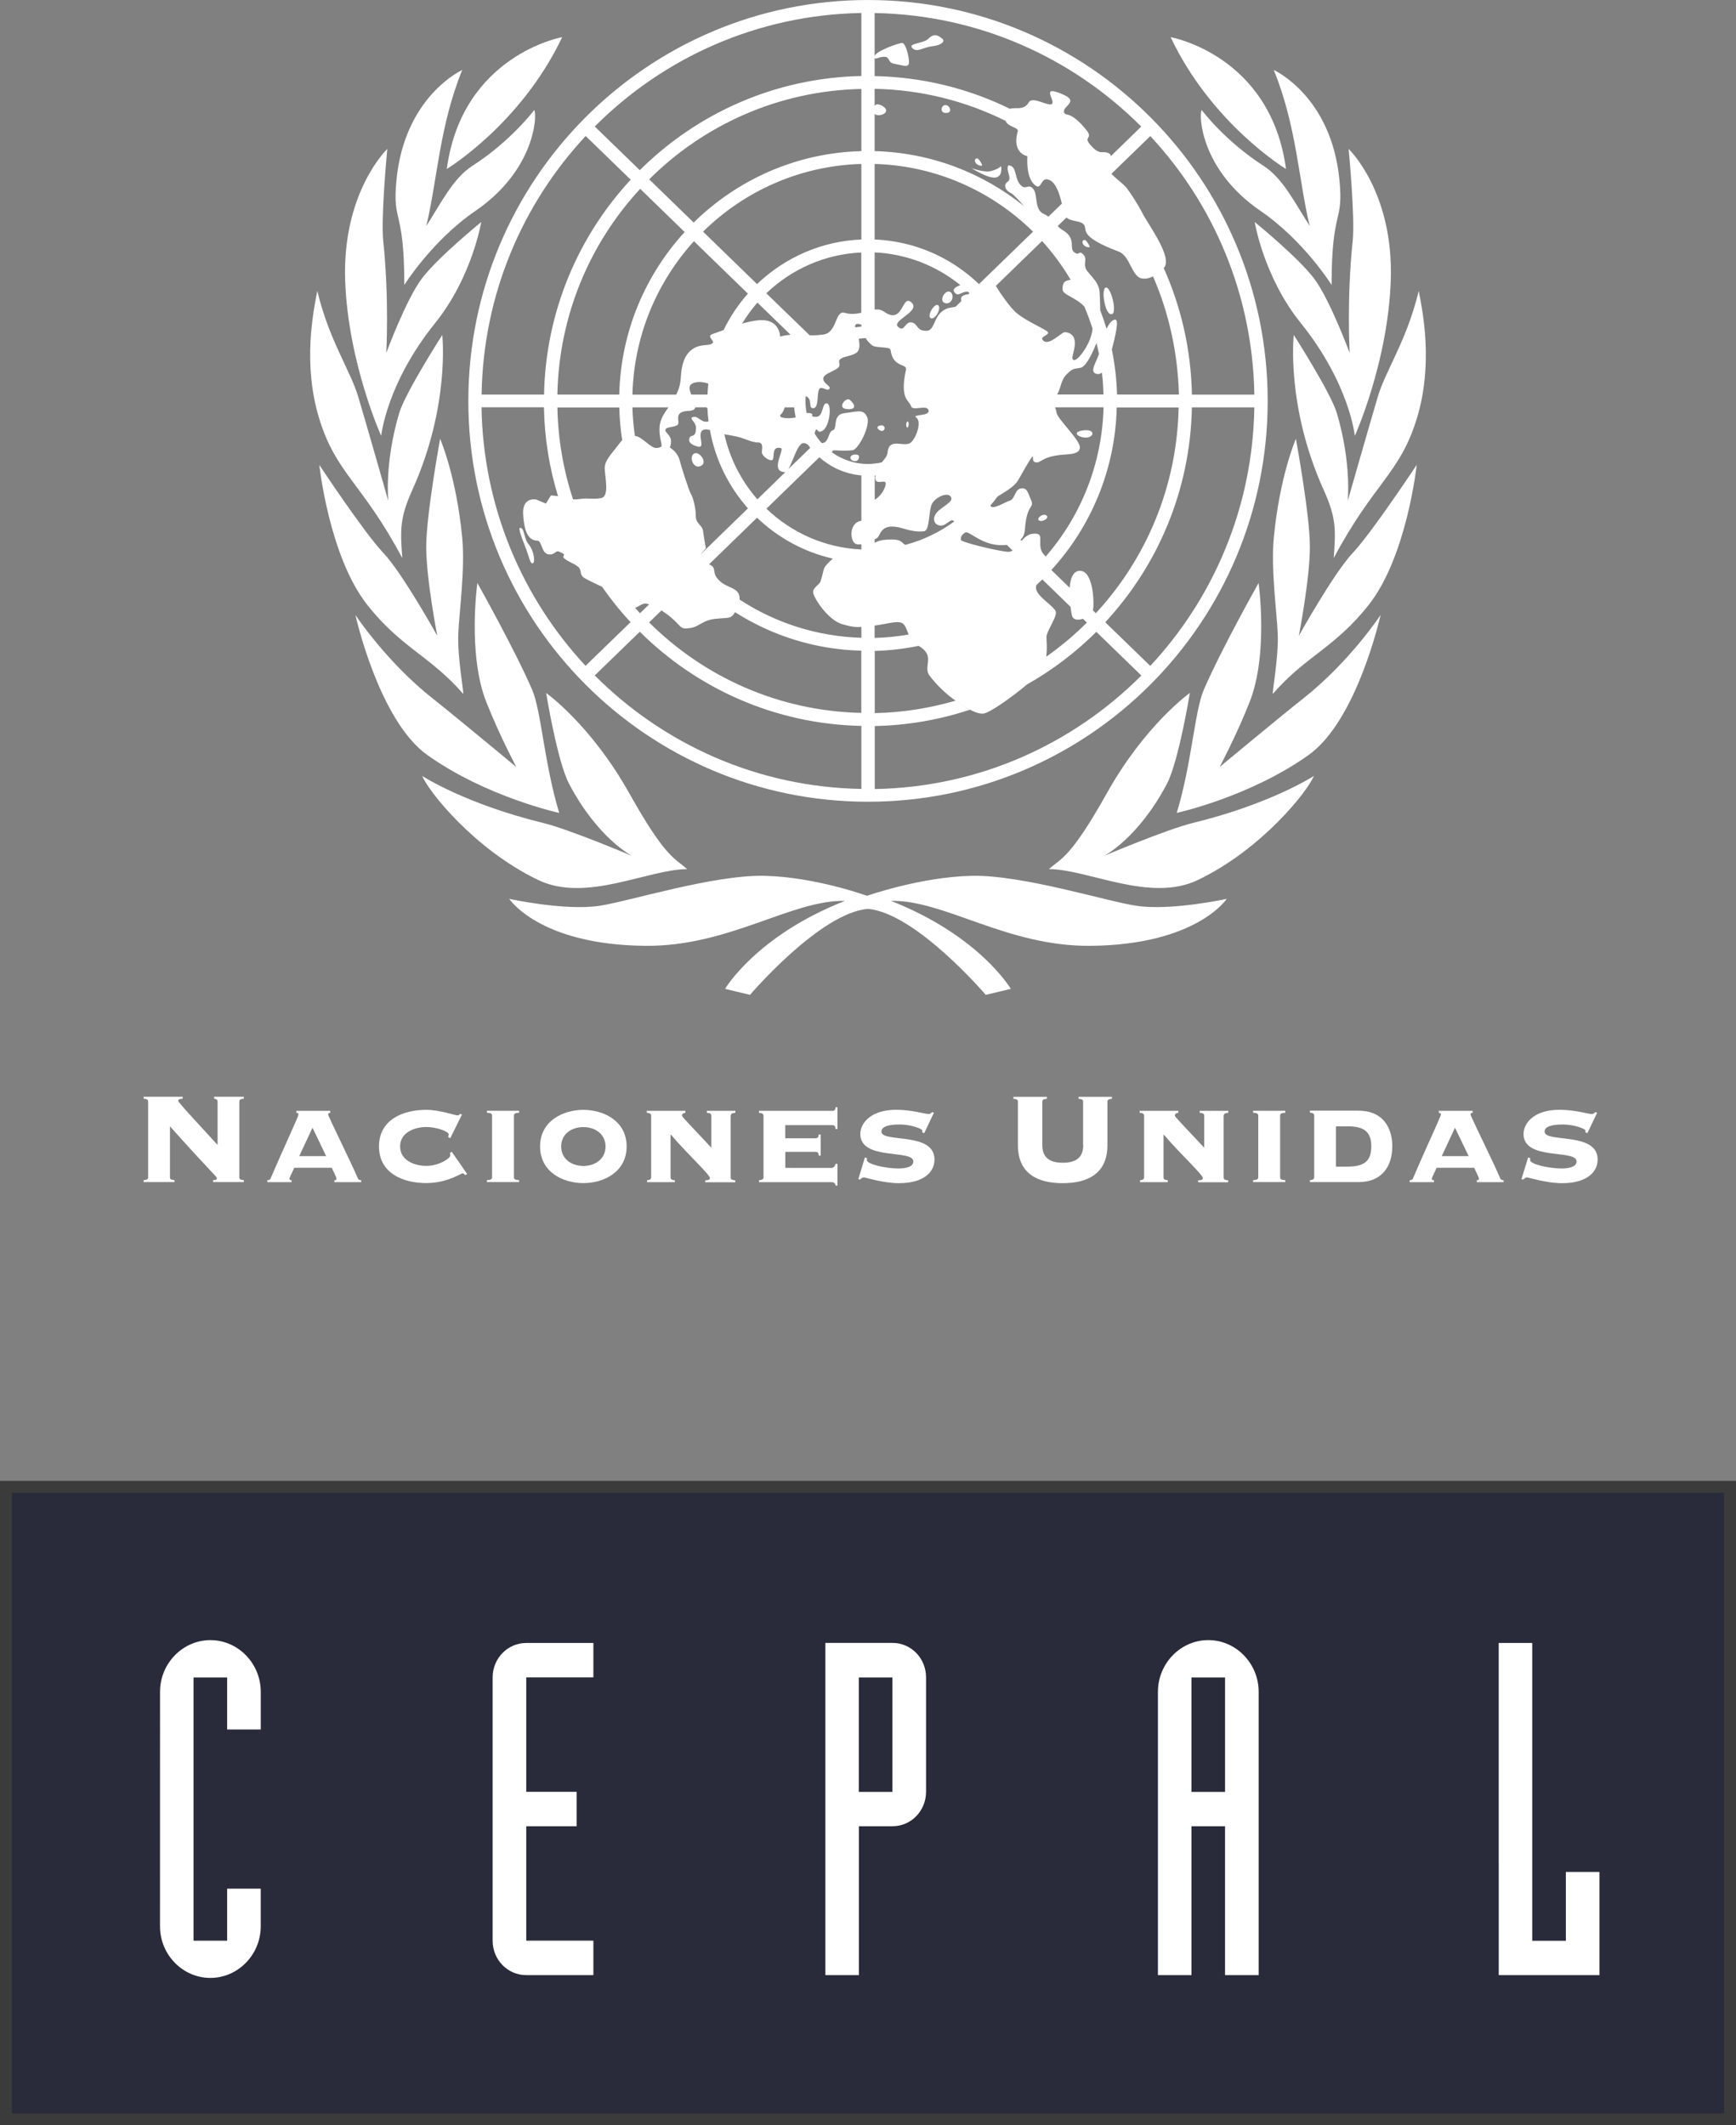 <?xml version="1.0" encoding="UTF-8" standalone="no"?>
<svg
   width="19.36mm"
   height="23.7mm"
   viewBox="0 0 73.171 89.573"
   version="1.1"
   id="svg176"
   sodipodi:docname="logo_eclac.svg"
   inkscape:version="1.1.1 (3bf5ae0d25, 2021-09-20)"
   style="fill:none"
   xmlns:inkscape="http://www.inkscape.org/namespaces/inkscape"
   xmlns:sodipodi="http://sodipodi.sourceforge.net/DTD/sodipodi-0.dtd"
   xmlns="http://www.w3.org/2000/svg"
   xmlns:svg="http://www.w3.org/2000/svg"
   xmlns:rdf="http://www.w3.org/1999/02/22-rdf-syntax-ns#"
   xmlns:cc="http://creativecommons.org/ns#"
   xmlns:dc="http://purl.org/dc/elements/1.1/">
  <rect x="0" y="0" width="73.171" height="89.573" fill="#808080" stroke="none"/>
  <defs
     id="defs180" />
  <sodipodi:namedview
     pagecolor="#ffffff"
     bordercolor="#666666"
     borderopacity="1"
     objecttolerance="10"
     gridtolerance="10"
     guidetolerance="10"
     inkscape:pageopacity="0"
     inkscape:pageshadow="2"
     inkscape:window-width="1920"
     inkscape:window-height="1017"
     id="namedview178"
     showgrid="false"
     inkscape:zoom="3.9441263"
     inkscape:cx="65.794038"
     inkscape:cy="-1.3944787"
     inkscape:window-x="-8"
     inkscape:window-y="-8"
     inkscape:window-maximized="1"
     inkscape:current-layer="svg176"
     units="mm"
     fit-margin-top="0"
     fit-margin-left="0"
     fit-margin-right="0"
     fit-margin-bottom="0"
     inkscape:pagecheckerboard="0"
     inkscape:document-units="mm" />
  <path
     d="m 6.244,49.618 c 0,0.062 -0.019,0.109 -0.19,0.12 v 0.082 h 1.3 v -0.082 c -0.171,-0.012 -0.19,-0.058 -0.19,-0.12 v -2.148 c 1.801,2.019 1.976,2.105 1.976,2.194 0,0.047 -0.035,0.074 -0.159,0.074 v 0.082 H 10.277 v -0.082 c -0.171,-0.012 -0.19,-0.058 -0.19,-0.12 v -3.188 c 0,-0.062 0.019,-0.109 0.19,-0.124 V 46.224 H 9.027 v 0.082 c 0.089,0.008 0.144,0.043 0.144,0.124 v 1.825 c -0.477,-0.528 -1.661,-1.782 -1.661,-1.86 0,-0.043 0.035,-0.082 0.19,-0.089 v -0.082 h -1.646 v 0.082 c 0.171,0.012 0.19,0.062 0.19,0.124 z"
     id="path132"
     inkscape:connector-curvature="0"
     style="clip-rule:evenodd;fill:#ffffff;fill-rule:evenodd" />
  <path
     d="m 12.613,48.725 0.559,-1.196 0.575,1.196 z m 2.612,1.099 v -0.082 c -0.054,0 -0.117,-0.019 -0.136,-0.066 -0.299,-0.707 -1.258,-2.625 -1.258,-2.707 0,-0.047 0.019,-0.062 0.089,-0.07 v -0.082 h -1.428 v 0.082 c 0.07,0.008 0.089,0.023 0.089,0.07 0,0.093 -0.633,1.425 -1.18,2.707 -0.019,0.047 -0.082,0.066 -0.136,0.066 v 0.082 h 1.025 v -0.082 c -0.027,0 -0.089,0 -0.089,-0.058 0,-0.074 0.159,-0.342 0.198,-0.466 h 1.587 c 0.047,0.124 0.198,0.392 0.198,0.466 0,0.058 -0.062,0.058 -0.089,0.058 v 0.082 z"
     id="path134"
     inkscape:connector-curvature="0"
     style="clip-rule:evenodd;fill:#ffffff;fill-rule:evenodd" />
  <path
     d="m 19.39,46.947 c -0.019,0.027 -0.054,0.062 -0.101,0.062 -0.074,0 -0.26,-0.062 -0.493,-0.117 -0.233,-0.054 -0.524,-0.117 -0.827,-0.117 -0.998,0 -1.995,0.423 -1.995,1.542 0,1.122 0.998,1.546 1.995,1.546 0.87,0 1.463,-0.412 1.529,-0.412 0.043,0 0.078,0.035 0.109,0.078 l 0.082,-0.05 -0.648,-0.936 -0.074,0.047 c 0.008,0.043 0.008,0.074 0.008,0.124 0,0.097 -0.458,0.423 -1.005,0.423 -0.512,0 -1.106,-0.237 -1.106,-0.819 0,-0.579 0.594,-0.819 1.106,-0.819 0.45,0 0.943,0.198 0.943,0.307 0,0.047 -0.019,0.082 -0.027,0.117 l 0.093,0.047 0.493,-0.998 z"
     id="path136"
     inkscape:connector-curvature="0"
     style="clip-rule:evenodd;fill:#ffffff;fill-rule:evenodd" />
  <path
     d="m 20.524,46.815 v 0.082 c 0.136,0.008 0.217,0.027 0.217,0.124 v 2.598 c 0,0.093 -0.082,0.113 -0.217,0.12 v 0.082 h 1.355 v -0.082 c -0.136,-0.008 -0.217,-0.027 -0.217,-0.12 v -2.598 c 0,-0.097 0.082,-0.117 0.217,-0.124 v -0.082 z"
     id="path138"
     inkscape:connector-curvature="0"
     style="clip-rule:evenodd;fill:#ffffff;fill-rule:evenodd" />
  <path
     d="m 24.588,46.776 c -0.854,0 -1.824,0.466 -1.824,1.542 0,1.083 0.97,1.546 1.824,1.546 0.854,0 1.824,-0.466 1.824,-1.546 0,-1.076 -0.97,-1.542 -1.824,-1.542 z m 0,0.726 c 0.52,0 0.935,0.315 0.935,0.819 0,0.509 -0.419,0.819 -0.935,0.819 -0.52,0 -0.935,-0.315 -0.935,-0.819 -0.004,-0.505 0.415,-0.819 0.935,-0.819 z"
     id="path140"
     inkscape:connector-curvature="0"
     style="clip-rule:evenodd;fill:#ffffff;fill-rule:evenodd" />
  <path
     d="m 30.802,47.024 c 0,-0.097 0.082,-0.117 0.194,-0.124 v -0.082 h -1.203 v 0.082 c 0.109,0.008 0.19,0.027 0.19,0.124 v 1.348 c -0.574,-0.621 -1.238,-1.297 -1.238,-1.348 0,-0.097 0.082,-0.117 0.144,-0.124 v -0.082 h -1.626 v 0.082 c 0.101,0.008 0.182,0.027 0.182,0.124 v 2.598 c 0,0.093 -0.082,0.113 -0.171,0.12 v 0.082 h 1.168 v -0.082 c -0.093,-0.008 -0.179,-0.027 -0.179,-0.12 v -1.79 l 0.015,-0.012 c 0.769,0.901 1.646,1.682 1.646,1.837 0,0.082 -0.128,0.089 -0.198,0.089 v 0.082 h 1.265 v -0.082 c -0.109,-0.008 -0.194,-0.027 -0.194,-0.12 v -2.602 z"
     id="path142"
     inkscape:connector-curvature="0"
     style="clip-rule:evenodd;fill:#ffffff;fill-rule:evenodd" />
  <path
     d="m 33.1,49.222 v -0.676 h 1.285 c 0.054,0 0.124,0.027 0.124,0.159 h 0.082 v -0.889 h -0.085 c 0,0.128 -0.07,0.159 -0.124,0.159 h -1.285 v -0.555 h 1.995 c 0.054,0 0.124,0.027 0.124,0.163 h 0.082 v -0.916 h -0.082 c 0,0.124 -0.07,0.151 -0.124,0.151 h -3.101 v 0.082 c 0.093,0.008 0.19,0.027 0.19,0.124 v 2.598 c 0,0.093 -0.097,0.113 -0.19,0.12 v 0.082 h 3.047 c 0.109,0 0.144,0.019 0.19,0.144 h 0.07 v -0.916 h -0.082 c -0.027,0.124 -0.093,0.171 -0.179,0.171 z"
     id="path144"
     inkscape:connector-curvature="0"
     style="clip-rule:evenodd;fill:#ffffff;fill-rule:evenodd" />
  <path
     d="m 36.178,49.696 0.074,0.019 c 0.047,-0.047 0.097,-0.093 0.159,-0.093 0.054,0 0.819,0.245 1.475,0.245 1.044,0 1.502,-0.466 1.502,-0.998 0,-1.188 -2.236,-0.687 -2.236,-1.177 0,-0.299 0.606,-0.299 0.78,-0.299 0.458,0 0.943,0.183 0.943,0.253 0,0.027 -0.008,0.054 -0.008,0.074 l 0.089,0.039 0.407,-0.862 -0.074,-0.027 c -0.035,0.027 -0.074,0.082 -0.151,0.082 -0.151,0 -0.71,-0.179 -1.359,-0.179 -1.114,0 -1.518,0.594 -1.518,1.018 0,1.146 2.236,0.629 2.236,1.161 0,0.268 -0.45,0.295 -0.621,0.295 -0.555,0 -1.339,-0.179 -1.339,-0.357 0,-0.035 0.008,-0.054 0.008,-0.074 l -0.089,-0.039 z"
     id="path146"
     inkscape:connector-curvature="0"
     style="clip-rule:evenodd;fill:#ffffff;fill-rule:evenodd" />
  <path
     d="m 45.657,48.267 c 0,0.524 -0.314,0.738 -0.862,0.738 -0.547,0 -0.862,-0.214 -0.862,-0.738 v -1.833 c 0,-0.062 0.019,-0.109 0.19,-0.124 v -0.082 h -1.409 v 0.082 c 0.171,0.012 0.19,0.062 0.19,0.124 v 1.833 c 0,1.204 0.842,1.6 1.886,1.6 1.044,0 1.887,-0.396 1.887,-1.6 v -1.833 c 0,-0.062 0.019,-0.109 0.19,-0.124 v -0.082 h -1.405 v 0.082 c 0.171,0.012 0.19,0.062 0.19,0.124 v 1.833 z"
     id="path148"
     inkscape:connector-curvature="0"
     style="clip-rule:evenodd;fill:#ffffff;fill-rule:evenodd" />
  <path
     d="m 51.58,47.024 c 0,-0.097 0.082,-0.117 0.19,-0.124 v -0.082 h -1.203 v 0.082 c 0.109,0.008 0.19,0.027 0.19,0.124 v 1.348 c -0.575,-0.621 -1.238,-1.297 -1.238,-1.348 0,-0.097 0.082,-0.117 0.144,-0.124 v -0.082 h -1.626 v 0.082 c 0.101,0.008 0.186,0.027 0.186,0.124 v 2.598 c 0,0.093 -0.082,0.113 -0.171,0.12 v 0.082 h 1.168 v -0.082 c -0.093,-0.008 -0.179,-0.027 -0.179,-0.12 v -1.79 l 0.012,-0.012 c 0.772,0.901 1.646,1.682 1.646,1.837 0,0.082 -0.128,0.089 -0.198,0.089 v 0.082 h 1.265 v -0.082 c -0.109,-0.008 -0.19,-0.027 -0.19,-0.12 v -2.602 z"
     id="path150"
     inkscape:connector-curvature="0"
     style="clip-rule:evenodd;fill:#ffffff;fill-rule:evenodd" />
  <path
     d="m 52.818,46.815 v 0.082 c 0.136,0.008 0.217,0.027 0.217,0.124 v 2.598 c 0,0.093 -0.082,0.113 -0.217,0.12 v 0.082 h 1.355 v -0.082 c -0.136,-0.008 -0.217,-0.027 -0.217,-0.12 v -2.598 c 0,-0.097 0.082,-0.117 0.217,-0.124 v -0.082 z"
     id="path152"
     inkscape:connector-curvature="0"
     style="clip-rule:evenodd;fill:#ffffff;fill-rule:evenodd" />
  <path
     d="m 55.392,49.618 c 0,0.093 -0.082,0.113 -0.179,0.12 v 0.082 h 2.05 c 1.013,0 1.421,-0.699 1.421,-1.507 0,-0.804 -0.411,-1.503 -1.421,-1.503 h -2.05 v 0.082 c 0.097,0.008 0.179,0.027 0.179,0.124 z m 0.916,-2.148 h 0.493 c 0.699,0 0.998,0.233 0.998,0.847 0,0.618 -0.299,0.851 -0.998,0.851 h -0.493 z"
     id="path154"
     inkscape:connector-curvature="0"
     style="clip-rule:evenodd;fill:#ffffff;fill-rule:evenodd" />
  <path
     d="m 60.768,48.725 0.559,-1.196 0.575,1.196 z m 2.608,1.099 v -0.082 c -0.054,0 -0.116,-0.019 -0.136,-0.066 -0.299,-0.707 -1.258,-2.625 -1.258,-2.707 0,-0.047 0.019,-0.062 0.089,-0.07 v -0.082 h -1.428 v 0.082 c 0.07,0.008 0.089,0.023 0.089,0.07 0,0.093 -0.637,1.425 -1.18,2.707 -0.019,0.047 -0.082,0.066 -0.136,0.066 v 0.082 h 1.025 v -0.082 c -0.027,0 -0.089,0 -0.089,-0.058 0,-0.074 0.155,-0.342 0.198,-0.466 h 1.588 c 0.047,0.124 0.198,0.392 0.198,0.466 0,0.058 -0.062,0.058 -0.089,0.058 v 0.082 z"
     id="path156"
     inkscape:connector-curvature="0"
     style="clip-rule:evenodd;fill:#ffffff;fill-rule:evenodd" />
  <path
     d="m 64.129,49.696 0.074,0.019 c 0.05,-0.047 0.097,-0.093 0.159,-0.093 0.054,0 0.819,0.245 1.475,0.245 1.044,0 1.502,-0.466 1.502,-0.998 0,-1.188 -2.236,-0.687 -2.236,-1.177 0,-0.299 0.609,-0.299 0.78,-0.299 0.458,0 0.943,0.183 0.943,0.253 0,0.027 -0.008,0.054 -0.008,0.074 l 0.089,0.039 0.411,-0.862 -0.074,-0.027 c -0.035,0.027 -0.074,0.082 -0.151,0.082 -0.151,0 -0.71,-0.179 -1.359,-0.179 -1.114,0 -1.518,0.594 -1.518,1.018 0,1.146 2.236,0.629 2.236,1.161 0,0.268 -0.45,0.295 -0.621,0.295 -0.551,0 -1.339,-0.179 -1.339,-0.357 0,-0.035 0.008,-0.054 0.008,-0.074 l -0.089,-0.039 z"
     id="path158"
     inkscape:connector-curvature="0"
     style="clip-rule:evenodd;fill:#ffffff;fill-rule:evenodd" />
  <path
     d="M 72.921,62.663 H 0.25 V 89.323 H 72.921 Z"
     stroke-miterlimit="3.864"
     id="path160"
     inkscape:connector-curvature="0"
     style="fill:#292b3a;stroke:#3b3b3b;stroke-width:0.501;stroke-miterlimit:3.864;fill-opacity:1" />
  <path
     d="m 6.744,81.187 c 0,1.196 0.955,2.175 2.123,2.175 1.164,0 2.123,-0.979 2.123,-2.175 V 79.599 H 9.574 v 2.194 h -1.417 V 70.698 h 1.417 v 2.194 H 10.991 v -1.588 c 0,-1.196 -0.955,-2.179 -2.123,-2.179 -1.168,0 -2.123,0.983 -2.123,2.179 z"
     id="path162"
     inkscape:connector-curvature="0"
     style="clip-rule:evenodd;fill:#ffffff;fill-rule:evenodd" />
  <path
     d="m 25.011,69.245 h -2.83 c -0.784,0 -1.417,0.648 -1.417,1.452 v 11.095 c 0,0.804 0.629,1.452 1.417,1.452 h 2.83 v -1.452 h -2.83 V 76.969 h 2.123 V 75.517 h -2.123 v -4.823 h 2.83 z"
     id="path164"
     inkscape:connector-curvature="0"
     style="clip-rule:evenodd;fill:#ffffff;fill-rule:evenodd" />
  <path
     d="m 34.785,83.245 h 1.417 V 76.969 h 1.417 c 0.784,0 1.413,-0.648 1.413,-1.452 v -4.823 c 0,-0.804 -0.629,-1.452 -1.413,-1.452 h -2.83 v 14.003 z m 1.413,-12.547 h 1.417 v 4.823 h -1.417 z"
     id="path166"
     inkscape:connector-curvature="0"
     style="clip-rule:evenodd;fill:#ffffff;fill-rule:evenodd" />
  <path
     d="m 48.801,83.245 h 1.417 V 76.969 h 1.417 v 6.275 h 1.417 V 71.303 c 0,-1.196 -0.955,-2.179 -2.123,-2.179 -1.168,0 -2.123,0.983 -2.123,2.179 v 11.941 z m 1.417,-12.547 h 1.417 v 4.823 h -1.417 z"
     id="path168"
     inkscape:connector-curvature="0"
     style="clip-rule:evenodd;fill:#ffffff;fill-rule:evenodd" />
  <path
     d="m 63.17,83.245 h 4.246 V 78.896 h -1.417 v 2.901 h -1.417 V 69.245 h -1.413 z"
     id="path170"
     inkscape:connector-curvature="0"
     style="clip-rule:evenodd;fill:#ffffff;fill-rule:evenodd" />
  <path
     d="M 19.74,16.897 C 19.74,7.565 27.282,0 36.586,0 c 9.304,0 16.846,7.565 16.846,16.897 0,9.332 -7.542,16.893 -16.846,16.893 -9.304,0.004 -16.846,-7.561 -16.846,-16.893 z m 6.843,-9.324 -1.898,-1.841 c -2.663,2.858 -4.32,6.679 -4.386,10.897 h 2.632 c 0.07,-3.499 1.444,-6.676 3.653,-9.056 z m 2.275,2.206 -1.875,-1.821 c -2.112,2.284 -3.424,5.32 -3.49,8.672 h 2.608 c 0.062,-2.645 1.099,-5.041 2.756,-6.85 z m 17.727,16.446 1.898,1.841 c 2.663,-2.858 4.32,-6.679 4.386,-10.897 h -2.632 c -0.066,3.495 -1.44,6.672 -3.652,9.056 z M 36.306,3.204 V 0.547 c -4.382,0.074 -8.349,1.887 -11.237,4.784 l 1.898,1.841 c 2.406,-2.392 5.698,-3.895 9.339,-3.969 z m 0,3.165 V 3.748 c -3.482,0.074 -6.638,1.511 -8.943,3.81 l 1.875,1.821 c 1.832,-1.802 4.32,-2.94 7.068,-3.01 z m 0,3.724 V 6.909 c -2.589,0.074 -4.941,1.146 -6.672,2.854 l 2.275,2.21 c 1.157,-1.107 2.698,-1.81 4.398,-1.88 z m 0,23.157 v -2.656 c -3.641,-0.074 -6.933,-1.577 -9.339,-3.969 l -1.898,1.841 c 2.888,2.897 6.855,4.71 11.237,4.784 z m 0.559,-26.341 v 3.184 c 1.7,0.07 3.241,0.769 4.398,1.88 l 2.279,-2.21 c -1.739,-1.709 -4.091,-2.78 -6.676,-2.854 z m -11.486,17.821 c -0.252,-0.117 -0.551,-0.256 -0.726,-0.357 -0.28,-0.163 -0.085,-0.342 -0.311,-0.505 -0.225,-0.163 -0.303,-0.144 -0.524,-0.307 -0.225,-0.163 0.179,-0.14 -0.264,-0.315 -0.147,-0.054 -0.175,0.171 -0.454,0.113 -0.279,-0.054 -0.264,-0.571 -0.443,-0.571 -0.501,0 -0.574,-0.656 -0.606,-1.095 -0.054,-0.769 0.547,-0.641 0.547,-0.641 l 0.411,0.171 0.213,-0.342 c 0,0 0.078,0 0.299,0.031 -0.365,-1.188 -0.571,-2.447 -0.594,-3.748 h -2.632 c 0.07,4.217 1.723,8.039 4.386,10.897 l 1.898,-1.841 c -0.435,-0.462 -0.835,-0.963 -1.203,-1.491 z m 1.98,0.742 c -0.039,-0.015 -0.078,-0.023 -0.113,-0.031 -0.155,-0.031 -0.279,0.101 -0.477,0.175 0.066,0.078 0.136,0.151 0.206,0.229 z m 3.622,0.33 -0.012,0.019 c -0.167,0.272 -0.248,0.202 -0.807,0.26 -0.559,0.054 -0.679,0.334 -1.071,0.388 -0.388,0.054 -0.334,0 -0.671,-0.326 -0.151,-0.144 -0.345,-0.291 -0.54,-0.416 l -0.52,0.505 c 2.309,2.299 5.461,3.74 8.943,3.813 v -2.621 c -1.949,-0.047 -3.773,-0.637 -5.322,-1.623 z m -6.533,-4.773 c 0.392,-0.054 0.528,0.031 0.893,-0.039 0.365,-0.066 0.147,-0.924 0.147,-1.266 0,-0.342 0.353,-0.668 0.602,-1.01 0.047,-0.066 0.089,-0.117 0.136,-0.163 -0.07,-0.451 -0.113,-0.913 -0.124,-1.379 h -2.608 c 0.027,1.351 0.256,2.652 0.66,3.872 0.074,0.004 0.163,0.004 0.295,-0.015 z m 17.525,-8.979 c 0.124,0.198 0.582,0.92 0.924,1.181 0.396,0.307 0.924,0.532 1.207,0.711 0.283,0.179 -0.365,0.217 -0.12,0.423 0.244,0.21 0.761,-0.365 0.893,-0.365 0.132,0 0.427,0.07 0.427,0.454 0,0.384 -0.213,0.691 -0.031,0.722 0.171,0.027 0.738,-0.734 0.776,-1.328 -0.101,-0.319 -0.217,-0.625 -0.345,-0.928 -0.373,-0.4 -0.904,-0.485 -0.916,-0.715 -0.019,-0.388 0.198,-0.381 0.338,-0.416 -0.345,-0.583 -0.749,-1.13 -1.203,-1.631 z m -7.845,2.082 c 0.147,0.004 0.318,0 0.571,-0.031 0.59,-0.066 0.489,-1.041 0.904,-0.916 0.252,0.074 0.485,0.047 0.699,-0.004 v -2.54 c -1.541,0.07 -2.946,0.707 -4.002,1.72 z m -2.849,-0.493 c 0.225,-0.066 0.458,-0.117 0.679,-0.14 0.924,-0.089 0.924,0.687 0.924,0.687 0,0 0.175,-0.054 0.439,-0.078 l -1.397,-1.355 c -0.241,0.276 -0.454,0.571 -0.644,0.885 z m -2.775,2.99 c 0.097,-0.194 0.175,-0.427 0.19,-0.703 0.031,-0.54 0.151,-1.32 1.017,-1.379 0.776,-0.054 -0.07,-0.346 0.334,-0.474 0.12,-0.039 0.276,-0.097 0.454,-0.163 0.272,-0.559 0.617,-1.076 1.025,-1.534 l -2.275,-2.21 c -1.553,1.713 -2.527,3.969 -2.593,6.466 h 1.848 z m -0.458,1.507 c 0.031,0.175 0.357,0.233 0.19,0.73 l -0.008,0.019 c 0,0 -0.338,0.175 -0.338,-0.031 v -0.043 c -0.012,-0.202 -0.12,-0.466 -0.089,-0.827 0.027,-0.342 0.221,-0.598 0.373,-0.816 h -1.518 c 0.012,0.408 0.047,0.812 0.105,1.204 0.019,0.004 0.043,0.008 0.062,0.012 0.264,0.058 0.602,0.497 0.835,0.497 0.14,0 0.182,-0.043 0.233,-0.07 v 0.043 c 0,0.206 0.338,0.031 0.338,0.031 l 0.008,-0.019 c 0.167,0.097 0.338,0.28 0.404,0.513 0.089,0.326 0.392,1.297 0.481,1.441 0.089,0.14 0.206,0.583 0.206,0.924 0,0.342 0.276,0.381 0.307,0.641 0.031,0.256 0.116,0.722 0.116,0.722 l -0.252,0.287 2.026,-1.969 c -0.807,-0.913 -1.378,-2.047 -1.603,-3.305 -0.097,-0.023 -0.182,-0.035 -0.256,-0.012 -0.345,0.12 0.105,0.792 -0.241,0.715 -0.245,-0.054 -0.427,-0.167 -0.365,-0.357 0.062,-0.186 0.276,0.031 0.276,-0.454 0,-0.241 -0.408,-0.443 -0.031,-0.443 0.093,0 0.283,0.206 0.435,0.206 0.047,0 0.089,-0.004 0.124,-0.019 -0.023,-0.182 -0.039,-0.365 -0.047,-0.551 -0.019,-0.012 -0.035,-0.027 -0.05,-0.039 h -0.462 c -0.016,0.085 -0.093,0.144 -0.272,0.151 -0.613,0.023 -0.411,0.353 -0.443,0.532 -0.023,0.182 -0.574,0.109 -0.543,0.287 z m 1.809,-1.965 c -0.272,-0.117 -0.792,-0.101 -0.792,0.171 0,0.085 0.031,0.186 0.074,0.287 h 0.683 c 0.008,-0.155 0.019,-0.307 0.035,-0.458 z m 3.245,3.728 c -0.687,0 -0.008,-0.971 -0.186,-1.014 -0.458,-0.117 -0.213,0.513 -0.396,0.513 -0.182,0 -0.408,-0.217 -0.408,-0.334 0,-0.117 0.089,-0.415 -0.151,-0.415 -0.244,0 -0.528,-0.14 -0.741,-0.206 -0.194,-0.062 -0.431,-0.093 -0.687,-0.14 0.233,1.037 0.722,1.977 1.393,2.742 z m 0.959,-1.149 c -0.054,-0.043 -0.116,-0.074 -0.194,-0.074 -0.245,0 -0.446,0.777 -0.633,1.091 l 0.92,-0.893 c -0.031,-0.039 -0.062,-0.082 -0.093,-0.124 z m -0.986,-1.581 c -0.031,0.105 -0.074,0.214 -0.163,0.303 -0.14,0.144 0.283,0.186 0.59,0.128 l 0.039,-0.008 c -0.031,-0.136 -0.054,-0.28 -0.066,-0.423 z m 3.233,-3.483 c -0.151,-0.058 -0.299,-0.054 -0.256,0.113 0.082,-0.016 0.167,-0.027 0.256,-0.035 z m 0.862,5.802 c 0.116,-0.144 0.229,-0.26 0.244,-0.427 0.058,-0.652 0.73,-0.175 0.986,-0.415 0.252,-0.237 0.446,-0.885 0.225,-1.045 -0.225,-0.155 0.578,-0.039 0.516,-0.307 -0.062,-0.268 -0.679,0.058 -0.741,-0.179 -0.062,-0.237 -0.489,-0.268 -0.213,-1.526 0.066,-0.291 -0.547,-0.058 -0.648,-0.839 -0.019,-0.159 -0.621,-0.062 -0.792,-0.206 -0.151,-0.128 -0.225,-0.221 -0.248,-0.295 -0.101,0.004 -0.202,0.012 -0.303,0.027 0.051,0.253 0.051,0.497 -0.101,0.594 -0.245,0.155 -0.466,0.128 -0.652,0.248 -0.182,0.117 0.062,0.264 -0.151,0.412 -0.213,0.147 -0.617,0.245 -0.59,0.454 0.031,0.206 0.357,0.295 0.252,0.412 -0.101,0.12 -0.345,-0.179 -0.435,0.031 -0.089,0.206 0,0.777 -0.245,0.777 -0.225,0 0.004,-0.388 -0.314,-0.509 -0.004,0.066 -0.008,0.132 -0.008,0.202 0,0.175 0.015,0.349 0.05,0.513 0.035,-0.004 0.074,-0.004 0.117,0 0.276,0.031 -0.062,0.159 0.276,0.159 0.334,0 0.237,-0.602 0.458,-0.571 0.221,0.031 0.124,0.928 -0.151,1.134 -0.276,0.206 -0.244,-0.179 -0.334,0.031 -0.012,0.035 -0.023,0.07 -0.031,0.105 0.085,0.144 0.186,0.28 0.299,0.408 0.318,0 0.26,-0.481 0.47,-0.544 0.213,-0.058 -0.039,-0.66 0.489,-0.719 0.528,-0.058 0.792,-0.198 0.955,0.159 0.163,0.353 -0.365,1.371 -0.609,1.402 -0.551,0.066 -0.862,-0.058 -0.862,0.058 0,0.012 -0.004,0.023 -0.008,0.035 0.431,0.307 0.959,0.489 1.525,0.489 0.198,-0.004 0.388,-0.027 0.575,-0.07 z m -0.303,1.581 c 0.206,-0.144 0.318,-0.283 0.396,-0.447 0.303,-0.66 -0.427,-0.008 -0.365,-0.54 l 0.008,-0.047 -0.035,0.004 v 1.029 z m -0.559,1.868 c -0.109,0.019 -0.21,0.012 -0.276,-0.039 -0.206,-0.151 -0.241,-0.874 0.276,-0.951 v -1.911 c -0.671,-0.058 -1.285,-0.334 -1.77,-0.765 l -2.232,2.167 c 1.056,1.014 2.461,1.65 4.002,1.72 z m 0.559,-0.058 c 0.109,-0.066 0.264,-0.12 0.516,-0.136 0.664,-0.043 0.586,0.132 0.78,0.221 0.749,-0.198 1.444,-0.536 2.057,-0.983 -0.128,-0.198 -0.334,0.225 -0.617,0.167 -0.283,-0.058 -0.334,-0.392 0,-0.66 0.334,-0.264 0.609,-0.392 0.458,-0.571 -0.151,-0.179 -0.617,0.039 -0.772,0.307 -0.151,0.264 -0.089,1.134 -0.334,1.165 -0.245,0.031 -0.489,0.004 -0.893,-0.117 -0.986,-0.295 -0.924,0.315 -1.106,0.412 l -0.089,0.047 z m -0.559,3.542 c -0.229,0.019 -0.415,0 -0.803,-0.113 -0.621,-0.179 -1.23,-1.142 -1.23,-1.351 0,-0.206 0.245,-0.295 0.307,-0.443 0.062,-0.147 0.093,-0.365 0.151,-0.544 0.035,-0.109 0.198,-0.28 0.373,-0.427 -1.219,-0.276 -2.317,-0.882 -3.195,-1.724 l -2.022,1.965 c 0.349,0.151 0.101,0.307 0.365,0.614 0.28,0.326 0.582,0.311 0.807,0.524 0.093,0.089 0.12,0.214 0.113,0.346 1.487,0.975 3.249,1.557 5.135,1.612 z m 1.995,0.322 c -0.07,-0.163 -0.12,-0.33 -0.21,-0.431 -0.175,-0.202 -0.671,-0.016 -1.227,0.054 v 0.52 c 0.489,-0.012 0.967,-0.062 1.436,-0.144 z m 3.121,3.336 c -0.171,0 -0.357,-0.074 -0.543,-0.171 -0.21,-0.113 -0.415,-0.256 -0.59,-0.369 -0.353,-0.233 -0.838,-0.687 -1.118,-1.076 -0.276,-0.381 0.28,-0.812 -0.45,-1.243 -0.602,0.124 -1.219,0.198 -1.851,0.214 v 2.621 c 1.18,-0.023 2.321,-0.21 3.404,-0.524 0.194,0.124 0.396,0.268 0.606,0.381 -1.265,0.419 -2.612,0.66 -4.01,0.687 v 2.656 c 4.382,-0.074 8.345,-1.887 11.237,-4.784 l -1.898,-1.841 c -0.866,0.862 -1.844,1.608 -2.915,2.213 -0.668,0.559 -1.619,1.235 -1.871,1.235 z m 1.017,-7.114 c -1.005,0.12 -1.587,-0.629 -1.758,-0.52 -0.182,0.117 -0.182,0.206 -0.182,0.307 0,0.101 1.564,0.474 1.972,0.505 0.078,0.004 0.147,-0.015 0.21,-0.054 z m 2.034,-5.794 c 0.023,0.066 0.047,0.132 0.058,0.217 0.031,0.264 0.986,1.142 0.986,1.468 0,0.326 -0.532,0.276 -0.893,0.326 -0.73,0.097 -0.73,0.322 -0.955,0.307 -0.206,-0.016 -0.093,-0.303 -0.151,-0.249 -0.124,0.12 -0.47,0.784 -0.621,1.025 -0.163,0.264 -0.563,0.478 -0.854,0.664 -0.097,0.132 -0.198,0.26 -0.303,0.385 0.101,0.194 0.617,-0.155 0.823,-0.214 0.213,-0.058 0.213,-0.481 0.466,-0.513 0.252,-0.031 0.276,0.117 0.427,0.481 0.151,0.365 -0.151,0.148 -0.245,1.107 -0.015,0.175 -0.015,0.408 -0.198,0.575 l 0.047,0.043 c 0.124,-0.144 0.264,-0.272 0.458,-0.295 0.485,-0.058 0.272,0.237 0.345,0.602 0.035,0.186 0.132,0.268 0.217,0.353 1.463,-1.689 2.372,-3.876 2.434,-6.287 h -2.042 z m 1.972,-1.468 c -0.078,0.058 -0.171,0.089 -0.28,0.035 -0.233,-0.109 0.062,-0.501 0.155,-0.823 -0.031,-0.159 -0.066,-0.311 -0.105,-0.462 -0.082,0.221 -0.4,0.994 -0.671,1.048 -0.283,0.058 -0.307,0 -0.578,0.268 -0.26,0.252 -0.229,0.544 -0.408,0.858 h 1.952 c -0.008,-0.311 -0.027,-0.621 -0.066,-0.924 z m -5.648,-3.41 c -0.019,0.004 -0.035,0.004 -0.054,0.004 -0.245,0 -0.365,0.248 -0.528,0 -0.074,-0.113 0.074,-0.214 0.264,-0.28 -1.001,-0.812 -2.255,-1.317 -3.614,-1.379 v 2.408 c 0.14,-0.016 0.272,0.004 0.396,0.089 0.803,0.571 0.745,-0.691 1.122,-0.415 0.508,0.373 -0.807,0.78 -0.536,1.048 0.276,0.268 0.295,-0.237 0.578,-0.179 0.283,0.058 0.182,0.353 0.621,0.353 0.435,0 0.245,-0.87 1.075,-0.986 0.062,-0.008 0.113,-0.019 0.159,-0.031 l 0.237,-0.233 c -0.012,-0.117 -0.066,-0.241 0.303,-0.295 l 0.043,-0.043 z m 7.802,-0.645 c -0.132,0.07 -0.287,0.113 -0.462,0.089 -0.439,-0.058 -0.493,-0.952 -0.986,-1.134 -1.754,-0.66 -1.289,-0.936 -1.471,-1.142 -0.155,-0.179 -0.543,-0.109 -0.726,-0.295 l -0.373,0.361 c 0.062,0.066 0.128,0.124 0.21,0.171 0.609,0.365 0.245,0.757 0.489,0.936 0.244,0.179 0.163,-0.117 0.377,0.089 0.213,0.21 -0.062,0.423 0.182,0.718 0.245,0.295 0.427,0.466 0.489,0.742 0.031,0.132 0.035,0.52 0.047,0.901 0.097,0.249 0.186,0.509 0.264,0.765 0.089,-0.151 0.202,-0.377 0.369,-0.377 0.163,0 0.008,0.687 -0.147,1.254 0.128,0.618 0.202,1.25 0.221,1.903 h 2.608 c -0.046,-1.771 -0.427,-3.452 -1.091,-4.982 z m -1.754,-4.322 c 0.206,0.214 0.524,0.447 0.625,0.575 0.163,0.206 0.485,0.691 0.699,1.115 0.21,0.415 1.296,1.868 0.881,2.28 0.73,1.635 1.153,3.437 1.188,5.336 h 2.632 c -0.07,-4.217 -1.723,-8.039 -4.386,-10.897 z m -4.27,-2.738 c 0.198,-0.085 0.578,0.093 0.788,-0.276 0.163,-0.283 0.862,0.217 0.986,0.058 0.12,-0.159 -0.512,-0.819 0.466,-0.384 0.671,0.295 0,0.474 0.031,0.718 0.031,0.248 0.213,-0.117 0.924,0.75 0.353,0.431 -0.163,0.268 0.213,0.68 0.377,0.415 0.458,0.217 0.71,0.307 0.093,0.031 0.124,0.082 0.128,0.14 l 1.281,-1.247 c -2.888,-2.897 -6.855,-4.711 -11.237,-4.784 v 2.656 c 2.046,0.043 3.979,0.532 5.71,1.383 z m -5.652,-0.179 c 0.109,-0.054 0.427,0.093 0.427,0.248 0,0.155 -0.268,0.233 -0.427,0.182 -0.023,-0.008 -0.043,-0.023 -0.058,-0.043 v 1.573 c 2.376,0.062 4.561,0.92 6.296,2.318 -0.248,-0.283 -0.466,-0.513 -0.54,-0.544 -0.213,-0.089 -0.365,-0.334 -0.151,-0.481 0.213,-0.148 -0.093,-0.474 0.031,-0.691 0.365,0 0.252,0.532 0.497,0.808 0.244,0.276 0.334,-0.07 0.547,0.175 0.213,0.249 0.039,0.878 0.439,1.056 0.078,0.035 0.144,0.078 0.206,0.12 l 0.567,-0.548 c -0.093,-0.384 -0.229,-0.839 -0.497,-0.983 -0.396,-0.206 -0.342,0.396 -0.59,0.237 -0.458,-0.295 -0.365,-1.254 -0.365,-1.254 0,0 -0.675,-0.113 -0.408,-1.045 0.051,-0.179 -0.419,-0.175 -0.512,-0.443 -1.673,-0.831 -3.544,-1.313 -5.52,-1.351 v 0.726 c 0.015,-0.027 0.035,-0.051 0.058,-0.062 z m 8.722,21.669 c -0.21,0.074 -0.423,0.054 -0.466,-0.147 -0.019,-0.086 -0.039,-0.21 -0.058,-0.357 l -1.188,-1.153 c -0.082,0.082 -0.167,0.163 -0.252,0.241 -0.015,0.047 -0.019,0.101 -0.012,0.151 0.062,0.365 0.803,0.75 0.835,0.986 0.031,0.237 -0.396,0.812 -0.396,1.045 0,0.155 0.039,0.493 -0.012,0.835 0.613,-0.431 1.188,-0.913 1.716,-1.441 z m -0.159,-2.019 c 0.586,-0.054 0.64,1.301 0.586,1.627 -0.004,0.012 -0.004,0.023 -0.008,0.035 l 0.124,0.124 c 2.112,-2.283 3.424,-5.32 3.49,-8.672 h -2.608 c -0.066,2.641 -1.099,5.041 -2.756,6.85 l 0.772,0.75 c 0.027,-0.373 0.128,-0.687 0.4,-0.715 z M 21.898,22.252 c 0.213,-0.054 0.163,0.419 0.38,0.683 0.221,0.26 0.276,0.703 0.206,0.78 -0.128,0.148 -0.186,-0.287 -0.365,-0.722 -0.175,-0.439 -0.233,-0.633 -0.221,-0.742 z m 23.778,-4.116 c 0.52,-0.058 0.435,0.307 0.093,0.307 -0.345,-0.004 -0.609,-0.248 -0.093,-0.307 z m -1.817,3.615 c 0.213,-0.148 0.407,0.039 0.182,0.159 -0.221,0.12 -0.396,-0.012 -0.182,-0.159 z m -14.614,-2.629 c 0.213,-0.147 0.609,0.369 0.295,0.516 -0.314,0.148 -0.508,-0.369 -0.295,-0.516 z m 6.599,0.171 c 0,-0.074 0.089,-0.136 0.198,-0.136 0.109,0 0.167,0.023 0.167,0.101 0,0.078 -0.058,0.179 -0.167,0.179 -0.109,-0.004 -0.198,-0.066 -0.198,-0.144 z m 1.141,-1.278 c 0,-0.066 0.117,-0.089 0.182,-0.089 0.066,0 0.12,0.054 0.12,0.117 0,0.066 -0.054,0.12 -0.12,0.12 -0.07,0 -0.182,-0.082 -0.182,-0.147 z m -1.168,-1.165 c 0.307,0.268 0.213,0.443 -0.163,0.385 -0.377,-0.058 0.012,-0.513 0.163,-0.385 z m 2.438,0.913 c 0.07,0 0.054,0.256 -0.012,0.256 -0.07,0 -0.054,-0.256 0.012,-0.256 z m 1.778,-5.468 c 0.213,0.089 0.12,0.544 -0.182,0.485 -0.307,-0.062 -0.031,-0.571 0.182,-0.485 z m -0.489,0.571 c 0.151,0.12 -0.132,0.633 -0.314,0.544 -0.182,-0.089 0.163,-0.66 0.314,-0.544 z m 7.061,-0.746 c 0.213,-0.058 0.485,1.025 0.272,1.115 -0.291,0.12 -0.485,-1.056 -0.272,-1.115 z m -0.881,-2.008 c 0.062,0 0.256,0.311 0.194,0.311 -0.295,0.004 -0.38,-0.311 -0.194,-0.311 z m -4.79,-3.033 c 0,0 0.547,0.214 0.862,0.124 0.314,-0.089 0.396,-0.202 0.396,-0.202 0,0 0.093,0.423 -0.225,0.481 -0.311,0.058 -1.032,-0.404 -1.032,-0.404 z m -1.083,-2.652 c 0.186,0 0.318,0.334 0.027,0.334 -0.291,0.004 -0.213,-0.334 -0.027,-0.334 z m 1.339,2.248 c 0.066,0 0.256,0.311 0.19,0.311 -0.291,0 -0.377,-0.311 -0.19,-0.311 z m -1.452,-5.025 c 0.082,0.105 -0.054,0.256 -0.443,0.299 -0.388,0.043 -0.64,0.283 -0.842,0.078 -0.202,-0.206 0.47,-0.194 0.656,-0.377 0.19,-0.182 0.338,-0.26 0.629,0 z m -1.708,0.159 c 0.159,0 0.345,0.792 0.264,0.909 -0.082,0.12 -0.264,0.027 -0.586,-0.027 -0.318,-0.051 -0.175,-0.299 -0.443,-0.299 -0.264,0 -0.423,0.182 -0.4,-0.023 0.031,-0.21 1.005,-0.559 1.165,-0.559 z"
     id="path172"
     inkscape:connector-curvature="0"
     style="fill:#ffffff" />
  <path
     d="m 36.543,37.755 c 0,0 -2.189,-0.8 -4.34,-0.843 -2.15,-0.043 -5.729,1.087 -6.948,1.266 -1.475,0.214 -3.792,-0.295 -3.792,-0.295 0,0 1.265,1.938 5.729,1.98 3.54,0.035 6.152,-1.938 8.423,-1.895 -3.746,1.472 -5.054,3.709 -5.054,3.709 l 1.052,0.252 c 0,0 2.946,-3.456 4.968,-3.623 2.022,0.171 4.968,3.623 4.968,3.623 l 1.056,-0.252 c 0,0 -1.308,-2.237 -5.054,-3.709 2.271,-0.043 4.883,1.93 8.423,1.895 4.464,-0.043 5.733,-1.98 5.733,-1.98 0,0 -2.321,0.509 -3.792,0.295 -1.223,-0.175 -4.798,-1.309 -6.948,-1.266 -2.154,0.043 -4.425,0.843 -4.425,0.843 z m 13.609,-8.551 c 0,0 -0.474,2.897 -0.97,3.837 -1.223,2.315 -2.651,3.033 -2.651,3.033 0,0 2.639,-1.118 3.746,-1.39 3.288,-0.8 5.1,-1.98 5.1,-1.98 -0.252,0.633 -2.185,3.087 -4.887,4.384 -2.022,0.971 -4.635,-0.458 -6.277,-0.458 0.508,-0.466 0.885,-0.423 2.445,-3.208 1.611,-2.881 3.493,-4.217 3.493,-4.217 z m 8.039,-3.285 c 0,0 -0.982,4.439 -3.031,5.899 -2.484,1.771 -5.562,2.443 -5.562,2.443 0.629,-2.062 0.757,-4.295 1.137,-5.181 0.734,-1.705 2.313,-4.509 2.313,-4.509 0,0 0.423,2.994 -0.377,5.017 -0.547,1.39 -1.265,2.738 -1.265,2.738 0,0 2.694,-2.237 3.497,-2.866 1.987,-1.561 3.288,-3.542 3.288,-3.542 z m 1.522,-6.326 c 0,0 -0.411,3.856 -2.022,5.899 -1.428,1.813 -2.651,2.151 -4.041,3.751 -0.043,0 0.248,-1.557 0.206,-2.528 -0.043,-0.971 -0.295,-2.738 -0.163,-4.085 0.248,-2.575 0.928,-4.136 0.928,-4.136 0,0 0.59,3.2 0.59,4.551 0,1.351 -0.466,3.751 -0.466,3.751 0,0 1.479,-2.656 2.278,-3.499 0.792,-0.839 2.69,-3.705 2.69,-3.705 z m 0.085,-7.332 c 0.163,0.843 0.629,3.076 -0.085,5.394 -0.714,2.318 -1.813,2.699 -3.497,5.864 0.085,-1.181 0.113,-1.681 -0.423,-2.87 -1.599,-3.538 -1.262,-6.532 -1.262,-6.532 0,0 1.553,2.423 1.813,3.285 0.629,2.109 0.462,3.709 0.462,3.709 0,0 0.928,-3.247 1.265,-4.384 0.338,-1.134 1.219,-2.357 1.727,-4.466 z m -2.954,-5.984 c 0,0 0.276,2.878 0.171,3.88 -0.256,2.4 -0.128,4.718 -0.128,4.718 0,0 -0.838,-2.272 -1.514,-3.157 -0.675,-0.885 -2.488,-2.361 -2.488,-2.361 0,0 0.38,2.322 1.941,4.256 2.061,2.559 2.279,4.757 2.279,4.757 0,0 1.389,-3.072 1.514,-6.528 0.136,-3.751 -1.774,-5.565 -1.774,-5.565 z m -3.156,-3.328 c 0.963,2.357 1.048,4.637 1.514,6.571 -0.629,-0.971 -1.126,-2.004 -1.941,-2.528 -1.642,-1.056 -2.612,-2.357 -2.612,-2.357 -0.128,0.21 -0.043,2.528 2.484,4.256 1.824,1.247 2.993,3.118 2.993,3.118 0,-3.247 0.505,-2.575 0.334,-4.388 -0.33,-3.577 -2.771,-4.672 -2.771,-4.672 z m -30.668,26.256 c 0,0 0.47,2.897 0.97,3.837 1.223,2.315 2.655,3.033 2.655,3.033 0,0 -2.639,-1.118 -3.746,-1.39 -3.288,-0.8 -5.1,-1.98 -5.1,-1.98 0.252,0.633 2.185,3.087 4.887,4.384 2.022,0.971 4.635,-0.458 6.277,-0.458 -0.508,-0.466 -0.885,-0.423 -2.445,-3.208 -1.615,-2.881 -3.497,-4.217 -3.497,-4.217 z m -8.039,-3.285 c 0,0 0.982,4.439 3.028,5.899 2.484,1.771 5.562,2.443 5.562,2.443 -0.629,-2.062 -0.757,-4.295 -1.137,-5.181 -0.734,-1.705 -2.313,-4.509 -2.313,-4.509 0,0 -0.423,2.994 0.377,5.017 0.547,1.39 1.265,2.738 1.265,2.738 0,0 -2.694,-2.237 -3.497,-2.866 -1.983,-1.561 -3.284,-3.542 -3.284,-3.542 z m -1.522,-6.326 c 0,0 0.411,3.856 2.022,5.899 1.428,1.813 2.655,2.151 4.041,3.751 0.043,0 -0.248,-1.557 -0.206,-2.528 0.043,-0.971 0.295,-2.738 0.163,-4.085 -0.248,-2.575 -0.928,-4.136 -0.928,-4.136 0,0 -0.586,3.2 -0.586,4.551 0,1.351 0.466,3.751 0.466,3.751 0,0 -1.475,-2.656 -2.278,-3.499 -0.8,-0.839 -2.694,-3.705 -2.694,-3.705 z m -0.085,-7.332 c -0.163,0.843 -0.629,3.076 0.085,5.394 0.714,2.318 1.813,2.699 3.497,5.864 -0.085,-1.181 -0.113,-1.681 0.423,-2.87 1.599,-3.538 1.262,-6.532 1.262,-6.532 0,0 -1.553,2.423 -1.813,3.285 -0.629,2.109 -0.462,3.709 -0.462,3.709 0,0 -0.924,-3.247 -1.265,-4.384 -0.338,-1.134 -1.219,-2.357 -1.727,-4.466 z m 2.95,-5.984 c 0,0 -0.276,2.878 -0.171,3.88 0.256,2.4 0.128,4.718 0.128,4.718 0,0 0.838,-2.272 1.514,-3.157 0.675,-0.885 2.488,-2.361 2.488,-2.361 0,0 -0.384,2.322 -1.941,4.256 -2.061,2.559 -2.275,4.757 -2.275,4.757 0,0 -1.39,-3.072 -1.518,-6.528 -0.132,-3.751 1.774,-5.565 1.774,-5.565 z m 3.159,-3.328 c -0.963,2.357 -1.048,4.637 -1.514,6.571 0.629,-0.971 1.122,-2.004 1.937,-2.528 1.642,-1.056 2.612,-2.357 2.612,-2.357 0.128,0.21 0.043,2.528 -2.484,4.256 -1.824,1.247 -2.993,3.118 -2.993,3.118 0,-3.247 -0.505,-2.575 -0.334,-4.388 0.334,-3.577 2.775,-4.672 2.775,-4.672 z M 49.34,1.565 c 1.739,3.67 4.864,5.557 4.864,5.557 -0.648,-4.808 -4.864,-5.557 -4.864,-5.557 z m -25.645,0 c -1.739,3.67 -4.864,5.557 -4.864,5.557 0.652,-4.808 4.864,-5.557 4.864,-5.557 z"
     id="path174"
     inkscape:connector-curvature="0"
     style="clip-rule:evenodd;fill:#ffffff;fill-rule:evenodd" />
</svg>

